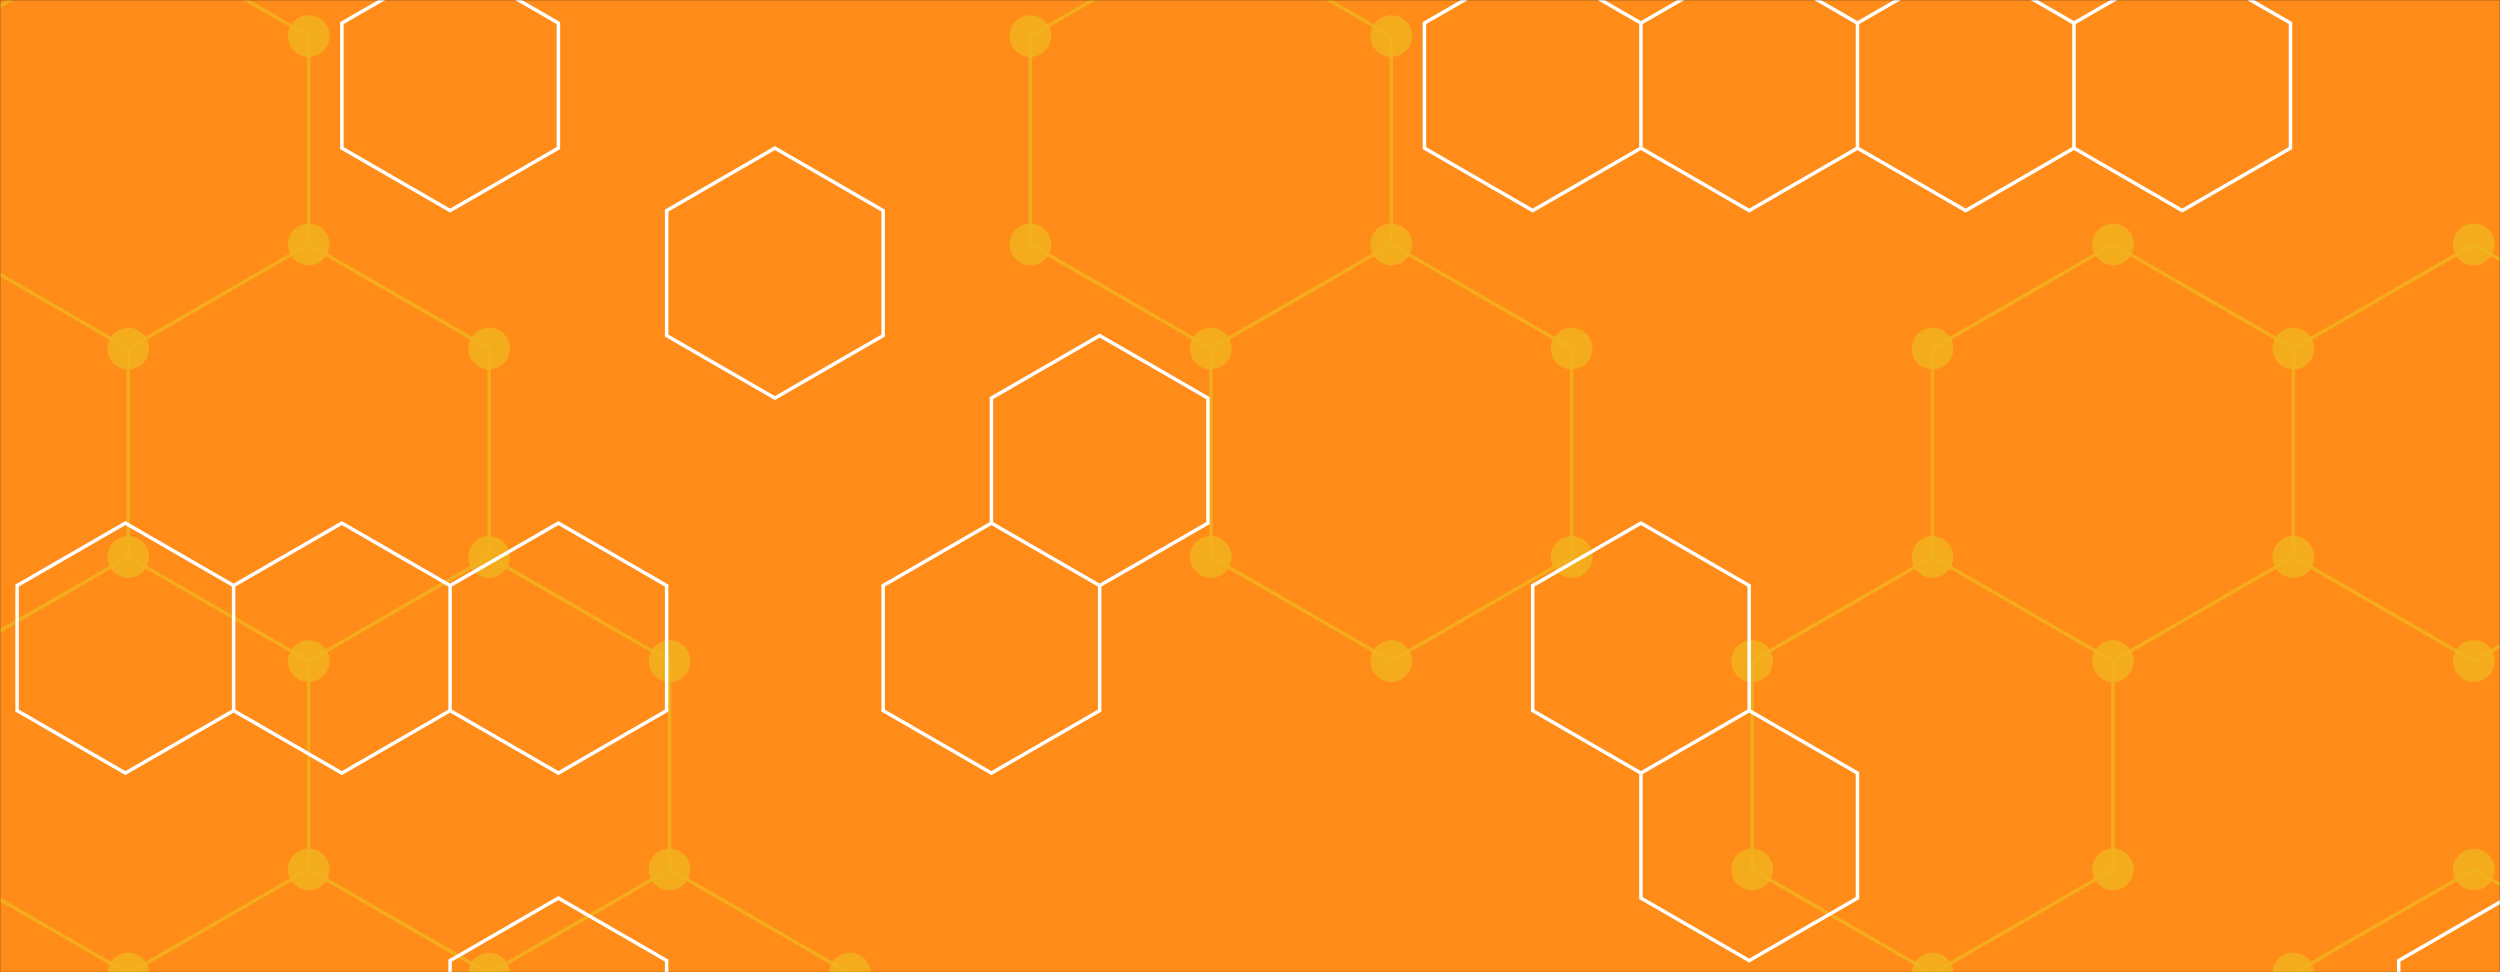 <svg xmlns="http://www.w3.org/2000/svg" version="1.1" xmlns:xlink="http://www.w3.org/1999/xlink" xmlns:svgjs="http://svgjs.com/svgjs" width="1440" height="560" preserveAspectRatio="none" viewBox="0 0 1440 560"><rect x="0" y="0" width="1440" height="560" fill="#333333" stroke="none"/><g mask="url(&quot;#SvgjsMask1205&quot;)" fill="none"><rect width="1440" height="560" x="0" y="0" fill="rgba(255, 140, 24, 1)"></rect><path d="M73.88 -39.21L177.81 20.79L177.81 140.79L73.88 200.79L-30.05 140.79L-30.05 20.79zM177.81 140.79L281.73 200.79L281.73 320.79L177.81 380.79L73.88 320.79L73.88 200.79zM73.88 320.79L177.81 380.79L177.81 500.79L73.88 560.79L-30.05 500.79L-30.05 380.79zM177.81 500.79L281.73 560.79L281.73 680.79L177.81 740.79L73.88 680.79L73.88 560.79zM281.73 320.79L385.66 380.79L385.66 500.79L281.73 560.79L177.81 500.79L177.81 380.79zM385.66 500.79L489.58 560.79L489.58 680.79L385.66 740.79L281.73 680.79L281.73 560.79zM697.44 -39.21L801.36 20.79L801.36 140.79L697.44 200.79L593.51 140.79L593.51 20.79zM801.36 140.79L905.29 200.79L905.29 320.79L801.36 380.79L697.44 320.79L697.44 200.79zM1217.07 140.79L1320.99 200.79L1320.99 320.79L1217.07 380.79L1113.14 320.79L1113.14 200.79zM1113.14 320.79L1217.07 380.79L1217.07 500.79L1113.14 560.79L1009.21 500.79L1009.21 380.79zM1424.92 140.79L1528.84 200.79L1528.84 320.79L1424.92 380.79L1320.99 320.79L1320.99 200.79zM1424.92 500.79L1528.84 560.79L1528.84 680.79L1424.92 740.79L1320.99 680.79L1320.99 560.79z" stroke="rgba(243, 179, 30, 0.84)" stroke-width="2"></path><path d="M61.88 -39.21 a12 12 0 1 0 24 0 a12 12 0 1 0 -24 0zM165.81 20.79 a12 12 0 1 0 24 0 a12 12 0 1 0 -24 0zM165.81 140.79 a12 12 0 1 0 24 0 a12 12 0 1 0 -24 0zM61.88 200.79 a12 12 0 1 0 24 0 a12 12 0 1 0 -24 0zM-42.05 140.79 a12 12 0 1 0 24 0 a12 12 0 1 0 -24 0zM-42.05 20.79 a12 12 0 1 0 24 0 a12 12 0 1 0 -24 0zM269.73 200.79 a12 12 0 1 0 24 0 a12 12 0 1 0 -24 0zM269.73 320.79 a12 12 0 1 0 24 0 a12 12 0 1 0 -24 0zM165.81 380.79 a12 12 0 1 0 24 0 a12 12 0 1 0 -24 0zM61.88 320.79 a12 12 0 1 0 24 0 a12 12 0 1 0 -24 0zM165.81 500.79 a12 12 0 1 0 24 0 a12 12 0 1 0 -24 0zM61.88 560.79 a12 12 0 1 0 24 0 a12 12 0 1 0 -24 0zM-42.05 500.79 a12 12 0 1 0 24 0 a12 12 0 1 0 -24 0zM-42.05 380.79 a12 12 0 1 0 24 0 a12 12 0 1 0 -24 0zM269.73 560.79 a12 12 0 1 0 24 0 a12 12 0 1 0 -24 0zM269.73 680.79 a12 12 0 1 0 24 0 a12 12 0 1 0 -24 0zM165.81 740.79 a12 12 0 1 0 24 0 a12 12 0 1 0 -24 0zM61.88 680.79 a12 12 0 1 0 24 0 a12 12 0 1 0 -24 0zM373.66 380.79 a12 12 0 1 0 24 0 a12 12 0 1 0 -24 0zM373.66 500.79 a12 12 0 1 0 24 0 a12 12 0 1 0 -24 0zM477.58 560.79 a12 12 0 1 0 24 0 a12 12 0 1 0 -24 0zM477.58 680.79 a12 12 0 1 0 24 0 a12 12 0 1 0 -24 0zM373.66 740.79 a12 12 0 1 0 24 0 a12 12 0 1 0 -24 0zM685.44 -39.21 a12 12 0 1 0 24 0 a12 12 0 1 0 -24 0zM789.36 20.79 a12 12 0 1 0 24 0 a12 12 0 1 0 -24 0zM789.36 140.79 a12 12 0 1 0 24 0 a12 12 0 1 0 -24 0zM685.44 200.79 a12 12 0 1 0 24 0 a12 12 0 1 0 -24 0zM581.51 140.79 a12 12 0 1 0 24 0 a12 12 0 1 0 -24 0zM581.51 20.79 a12 12 0 1 0 24 0 a12 12 0 1 0 -24 0zM893.29 200.79 a12 12 0 1 0 24 0 a12 12 0 1 0 -24 0zM893.29 320.79 a12 12 0 1 0 24 0 a12 12 0 1 0 -24 0zM789.36 380.79 a12 12 0 1 0 24 0 a12 12 0 1 0 -24 0zM685.44 320.79 a12 12 0 1 0 24 0 a12 12 0 1 0 -24 0zM1205.07 140.79 a12 12 0 1 0 24 0 a12 12 0 1 0 -24 0zM1308.99 200.79 a12 12 0 1 0 24 0 a12 12 0 1 0 -24 0zM1308.99 320.79 a12 12 0 1 0 24 0 a12 12 0 1 0 -24 0zM1205.07 380.79 a12 12 0 1 0 24 0 a12 12 0 1 0 -24 0zM1101.14 320.79 a12 12 0 1 0 24 0 a12 12 0 1 0 -24 0zM1101.14 200.79 a12 12 0 1 0 24 0 a12 12 0 1 0 -24 0zM1205.07 500.79 a12 12 0 1 0 24 0 a12 12 0 1 0 -24 0zM1101.14 560.79 a12 12 0 1 0 24 0 a12 12 0 1 0 -24 0zM997.21 500.79 a12 12 0 1 0 24 0 a12 12 0 1 0 -24 0zM997.21 380.79 a12 12 0 1 0 24 0 a12 12 0 1 0 -24 0zM1412.92 140.79 a12 12 0 1 0 24 0 a12 12 0 1 0 -24 0zM1516.84 200.79 a12 12 0 1 0 24 0 a12 12 0 1 0 -24 0zM1516.84 320.79 a12 12 0 1 0 24 0 a12 12 0 1 0 -24 0zM1412.92 380.79 a12 12 0 1 0 24 0 a12 12 0 1 0 -24 0zM1412.92 500.79 a12 12 0 1 0 24 0 a12 12 0 1 0 -24 0zM1516.84 560.79 a12 12 0 1 0 24 0 a12 12 0 1 0 -24 0zM1516.84 680.79 a12 12 0 1 0 24 0 a12 12 0 1 0 -24 0zM1412.92 740.79 a12 12 0 1 0 24 0 a12 12 0 1 0 -24 0zM1308.99 680.79 a12 12 0 1 0 24 0 a12 12 0 1 0 -24 0zM1308.99 560.79 a12 12 0 1 0 24 0 a12 12 0 1 0 -24 0z" fill="rgba(243, 179, 30, 0.84)"></path><path d="M72.21 301.3L134.56 337.3L134.56 409.3L72.21 445.3L9.85 409.3L9.85 337.3zM196.92 301.3L259.27 337.3L259.27 409.3L196.92 445.3L134.56 409.3L134.56 337.3zM259.27 -22.7L321.63 13.3L321.63 85.3L259.27 121.3L196.92 85.3L196.92 13.3zM321.63 301.3L383.98 337.3L383.98 409.3L321.63 445.3L259.27 409.3L259.27 337.3zM321.63 517.3L383.98 553.3L383.98 625.3L321.63 661.3L259.27 625.3L259.27 553.3zM446.34 85.3L508.69 121.3L508.69 193.3L446.34 229.3L383.98 193.3L383.98 121.3zM571.05 301.3L633.41 337.3L633.41 409.3L571.05 445.3L508.69 409.3L508.69 337.3zM633.41 193.3L695.76 229.3L695.76 301.3L633.41 337.3L571.05 301.3L571.05 229.3zM882.83 -22.7L945.18 13.3L945.18 85.3L882.83 121.3L820.47 85.3L820.47 13.3zM945.18 301.3L1007.54 337.3L1007.54 409.3L945.18 445.3L882.83 409.3L882.83 337.3zM1007.54 -22.7L1069.9 13.3L1069.9 85.3L1007.54 121.3L945.18 85.3L945.18 13.3zM1007.54 409.3L1069.9 445.3L1069.9 517.3L1007.54 553.3L945.18 517.3L945.18 445.3zM1132.25 -22.7L1194.61 13.3L1194.61 85.3L1132.25 121.3L1069.9 85.3L1069.9 13.3zM1256.96 -22.7L1319.32 13.3L1319.32 85.3L1256.96 121.3L1194.61 85.3L1194.61 13.3zM1444.03 517.3L1506.38 553.3L1506.38 625.3L1444.03 661.3L1381.67 625.3L1381.67 553.3z" stroke="rgba(255, 255, 255, 1)" stroke-width="2"></path></g><defs><mask id="SvgjsMask1205"><rect width="1440" height="560" fill="#ffffff"></rect></mask></defs></svg>